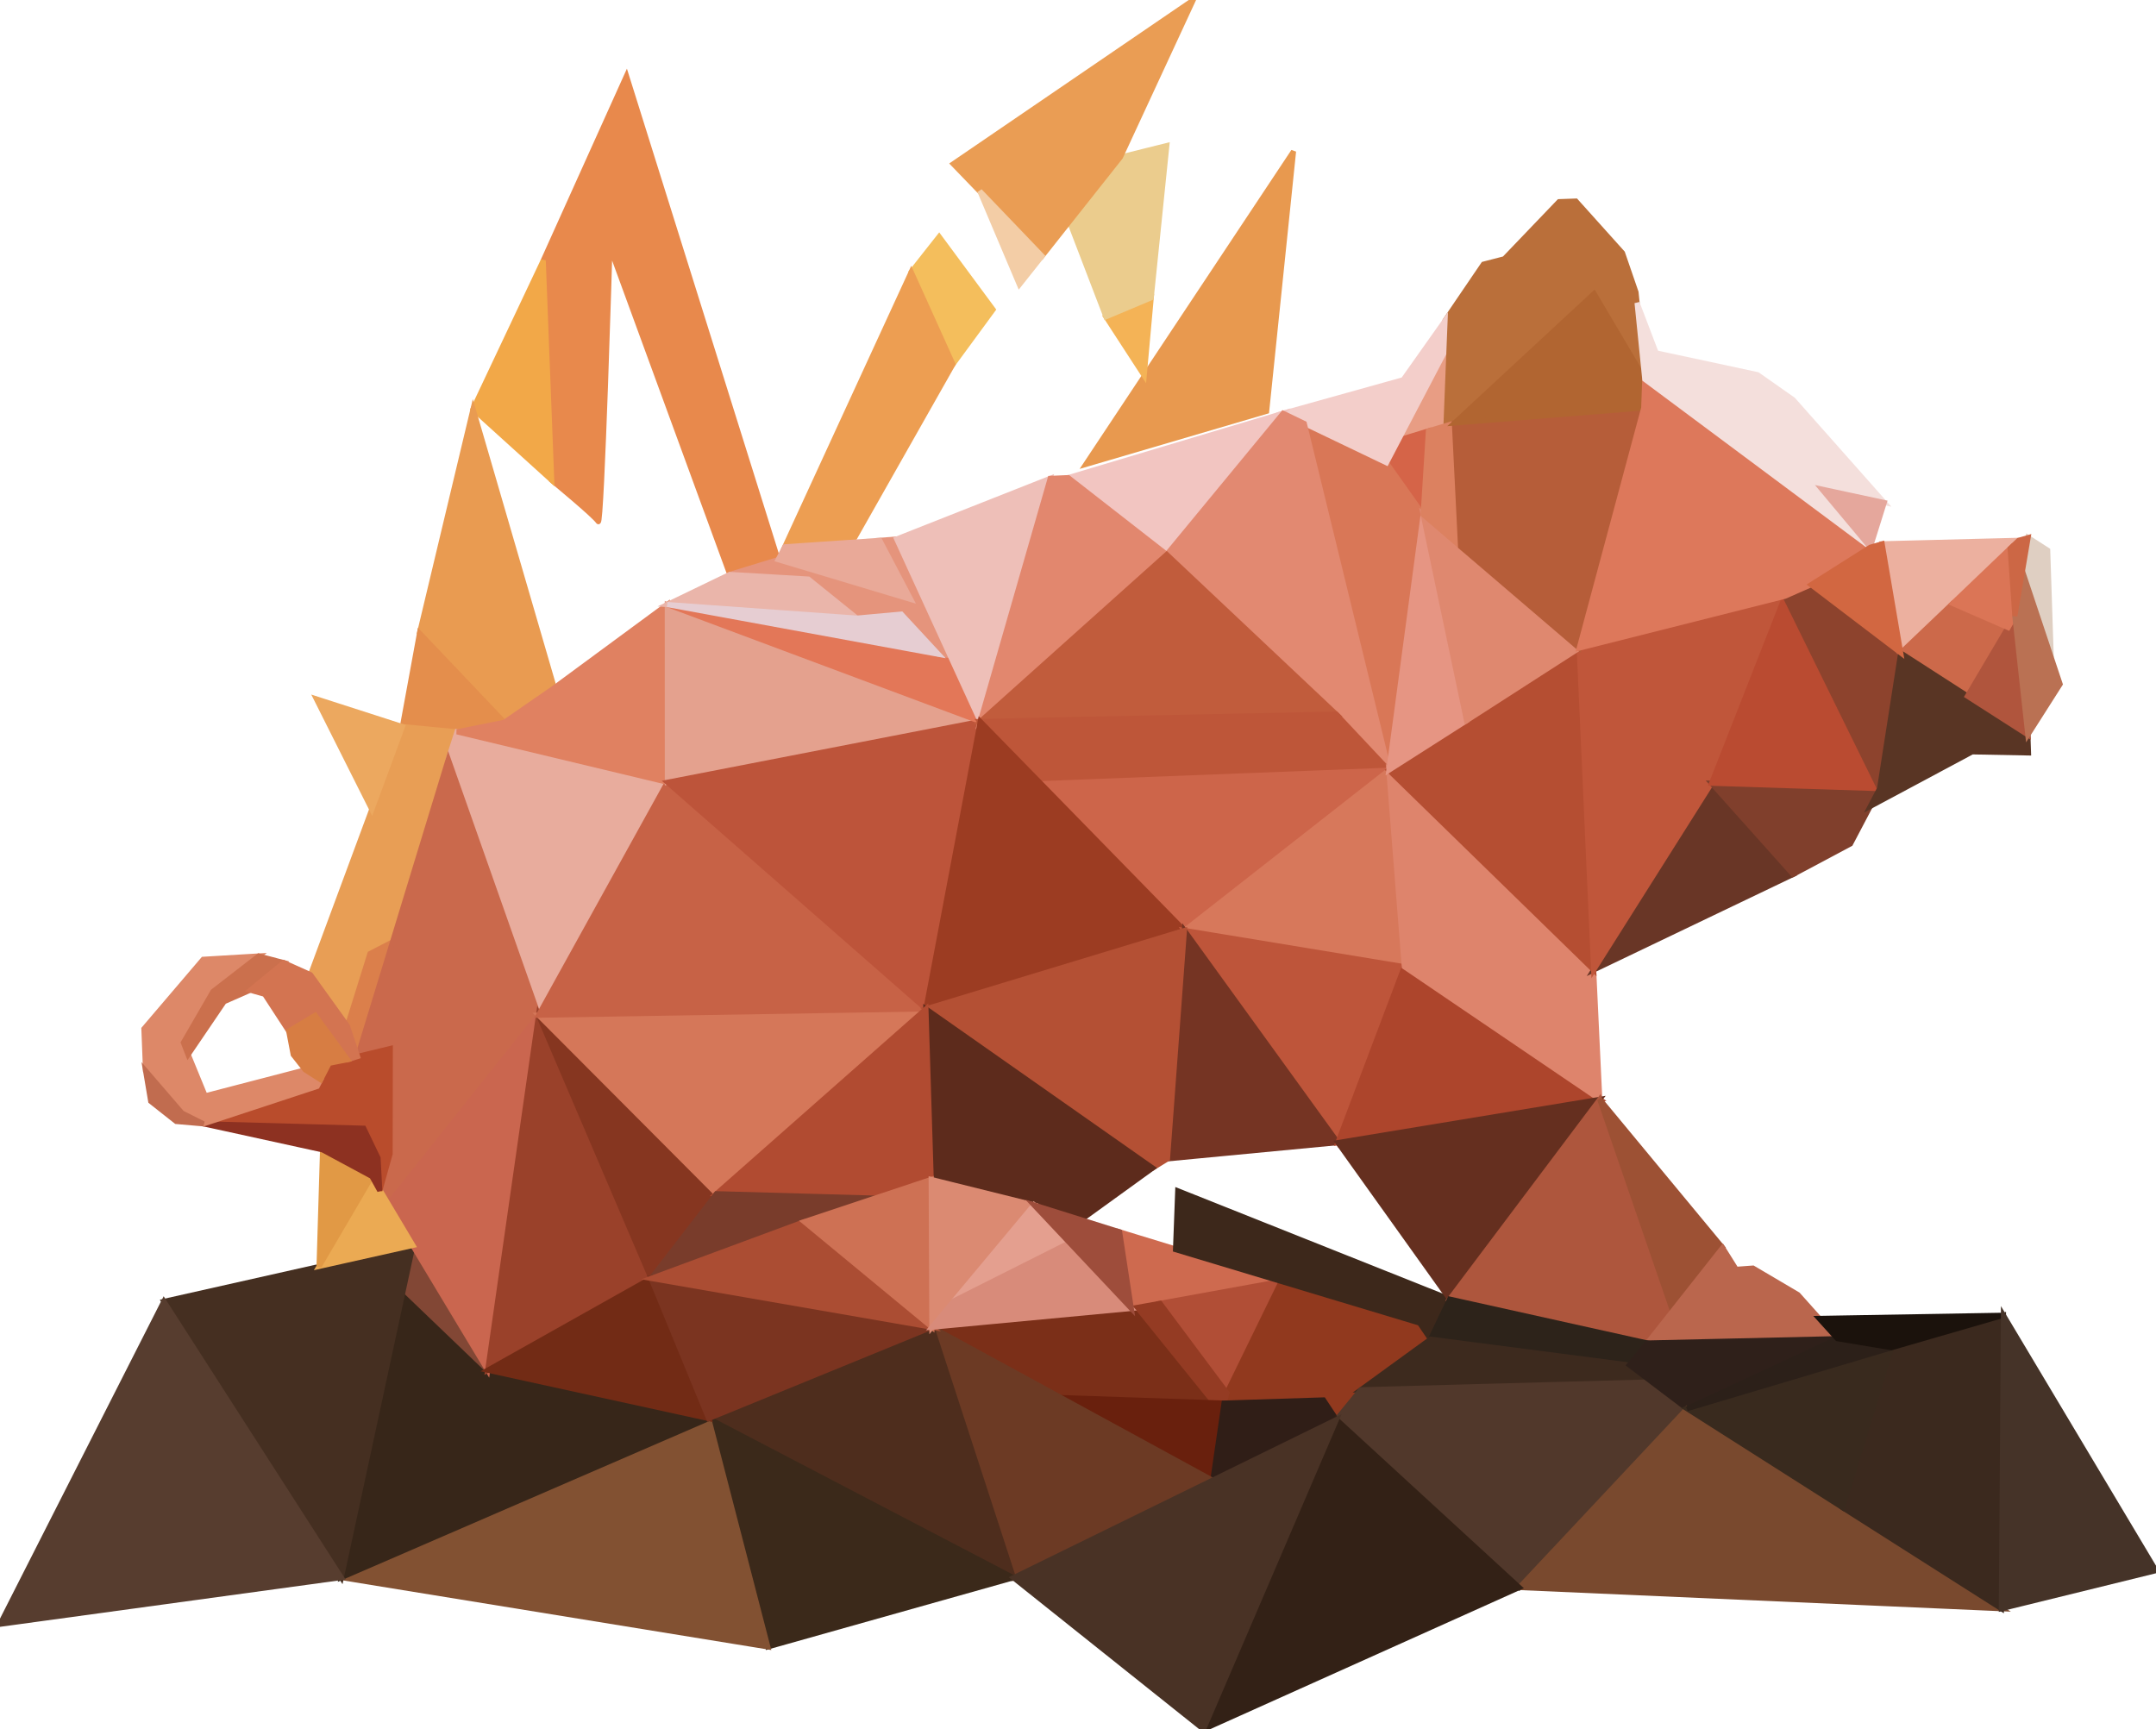 <svg id="SPITROAST" width="420.5mm" height="337.31mm" version="1.1" viewBox="0 0 420.5 337.31" xmlns="http://www.w3.org/2000/svg"><g id="traced-polygons" transform="translate(-70.199,-30.895)"><path d="m288.56 271.17 31.539 9.651-29.26
5.293z" fill="#ce6a4f" stroke="#ce6a4f"/><path d="m320.1 280.82-10.613 21.76-13.04-17.467z" fill="#b14e36" stroke="#b14e36"/><path d="m320.1 280.82 26.971 8.141 2.128 3.142-13.594 9.876-4.746 5.805-2.537-3.83-19.388 0.619 0.553-1.994z" fill="#91391e" stroke="#91391e"/><path d="m309.49 302.58-0.553 1.994-3.283-0.11-14.81-18.351 5.607-1z" fill="#943b23" stroke="#943b23"/><path d="m290.84 286.11-38.896 3.657 25.168 13.729 28.538 0.965z" fill="#7b2f18" stroke="#7b2f18"/><path d="m277.12 303.49 28.538 0.965 3.283 0.11-2.194
15.08z" fill="#69200d" stroke="#69200d"/><path d="m306.74 319.65 2.194-15.08 19.388-0.619 2.537 3.83z" fill="#301e17" stroke="#301e17"/><path d="m267.86 338.63 38.879-18.984-54.795-29.884z" fill="#6c3a24" stroke="#6c3a24"/><path d="m267.86 338.63-59.449-31.057 43.533-17.811z" fill="#4e2d1d" stroke="#4e2d1d"/><path d="m267.86 338.63-47.908 13.488-11.541-44.545z" fill="#3b291a" stroke="#3b291a"/><path d="m219.96 352.12-11.541-44.545-71.645 31.018z" fill="#825132" stroke="#825132"/><path d="m208.41 307.58-71.645 31.018 12.121-56.212 16.432 15.766z" fill="#372619" stroke="#372619"/><path d="m165.32 298.15-14.583-24.338-1.85 8.572z" fill="#824735" stroke="#824735"/><path d="m136.77 338.6 13.971-64.785-48.566 10.923z" fill="#452f21" stroke="#452f21"/><path d="m351.21 114.21 0.826-20.772 7.49-11.012 4.074-1.052 10.675-11.142 3.28-0.116 9.089 10.119 2.637 7.666 1.712 16.972-9.89-16.712-27.24 25.247z" fill="#ba6f3a" stroke="#ba6f3a"/><path d="m342.86 116.76 8.349-2.549 0.567-14.359z" fill="#e89d84" stroke="#e89d84"/><path d="m340.61 121.16 7.159 10.095 1.024-16.316-5.934 1.82z" fill="#d56448" stroke="#d56448"/><path d="m324.58 113.5 16.03 7.665 7.159 10.095-6.696 49.869z" fill="#d97757" stroke="#d97757"/><path d="m320.46 111.5 20.155 9.662 11.164-21.309 0.259-6.413-8.153 11.523z" fill="#f3ceca" stroke="#f3ceca"/><path d="m297.75 139.04 22.706-27.537-41.921 12.557z" fill="#f2c5c1" stroke="#f2c5c1"/><path d="m341.08 181.13-16.493-67.629-4.125-1.998-22.706 27.537z" fill="#e28971" stroke="#e28971"/><path d="m470.26 159.1-0.685-20.875-3.824-2.466-1.105 6.505z" fill="#dfcfc2" stroke="#dfcfc2"/><path d="m281.94 121.49 40.546-61.075-5.246 50.704z" fill="#e8994f" stroke="#e8994f"/><path d="m293.36 104.16 1.37-15.185-8.828 3.712z" fill="#f4b356" stroke="#f4b356"/><path d="m294.73 88.971 3.044-29.689-9.052 2.256-9.896 12.688 7.075 18.456z" fill="#ebcc8d" stroke="#ebcc8d"/><path d="m256.1 62.862 17.35 17.982 15.277-19.306 14.202-30.643z" fill="#ea9d54" stroke="#ea9d54"/><path d="m269.02 86.419-7.73-18.262 12.157 12.687z" fill="#f3cda6" stroke="#f3cda6"/><path d="m253.37 77.044 10.52 14.234-7.831 10.674-8.133-18.006z" fill="#f4be5c" stroke="#f4be5c"/><path d="m223.26 137.54 13.115-0.838 19.68-34.754-8.133-18.006z" fill="#ed9e52" stroke="#ed9e52"/><path d="m212.53 142.94-23.37-63.824s-1.603 54.651-2.275 53.522c-0.672-1.129-9.085-8.064-9.085-8.064l-1.653-42.864 16.241-36.016 29.564 94.361z" fill="#e8894c" stroke="#e8894c"/><path d="m177.8 124.57-1.653-42.864-13.685 28.975z" fill="#f2a848" stroke="#f2a848"/><path d="m178.3 165.05-9.729 6.731-16.544-17.412 10.436-43.69z" fill="#e99b51" stroke="#e99b51"/><path d="m168.57 171.79-16.544-17.412-3.344 18.247 10.647 1.023z" fill="#e48e4c" stroke="#e48e4c"/><path d="m148.69 172.62-17.928 48.377 7.191
10.002 4.401-14.099 4.397-2.267 12.585-40.99z" fill="#e89e55" stroke="#e89e55"/><path d="m131.89 167.21 10.833 21.57 5.966-16.157z" fill="#eca85f" stroke="#eca85f"/><path d="m146.75 214.63-4.397 2.267-4.401 14.099 1.987 5.964z" fill="#db7f4b" stroke="#db7f4b"/><path d="m159.33 173.64-1.701 5.334 17.603 49.928 25.129-45.43z" fill="#e8ac9d" stroke="#e8ac9d"/><path d="m157.63 178.98 17.603 49.928-29.37 36.889-1.596-2.655 2.014-7.187 0.034-20.549-6.381 1.558z" fill="#ca694c" stroke="#ca694c"/><path d="m175.23 228.91-9.912 69.242-19.459-32.352z" fill="#ca664f" stroke="#ca664f"/><path d="m165.32 298.15 31.862-17.899-21.951-51.342z" fill="#9a412a" stroke="#9a412a"/><path d="m142.72 260.35-10.293 17.557 18.313-4.1z" fill="#ebaa53" stroke="#ebaa53"/><path d="m132.43 277.91 10.293-17.557-9.609-5.177z" fill="#e19945" stroke="#e19945"/><path d="m144.27 263.14-0.34-6.371-2.791-5.813-31.237-0.86 22.163-7.296 2.328-4.509 11.926-2.889-0.034 20.549z" fill="#b94c2c" stroke="#b94c2c"/><path d="m144.27 263.14-0.34-6.371-2.791-5.813-31.237-0.86 23.211 5.079 9.609 5.177z" fill="#8d3121" stroke="#8d3121"/><path d="m132.06 242.8-22.163 7.296-4.211-2.116-7.099-8.243-0.318-8.174 11.555-13.553 10.83-0.65-8.921 6.916-5.776 9.977 4.257 10.385 19.502-5.071 3.023 1.933z" fill="#dd8868" stroke="#dd8868"/><path d="m109.9 250.1-4.211-2.116-7.099-8.243 1.006 5.967 4.972 3.928z" fill="#c16c4f" stroke="#c16c4f"/><path d="m105.96 234.26 5.776-9.977 8.921-6.916 4.878 1.293-6.541 5.369-5.088 2.239-7.026 10.352z" fill="#cb704d" stroke="#cb704d"/><path d="m119 224.03 2.82 0.793 4.699
7.204 5.15-3.106 6.33 8.66 1.941-0.613-1.987-5.964-7.191-10.002-5.221-2.341z" fill="#d37451" stroke="#d37451"/><path d="m126.51 232.02 0.879 4.591 2.327 2.957 3.023 1.933 1.648-3.209 3.604-0.717-6.33-8.66z" fill="#d77d43" stroke="#d77d43"/><path d="m175.23 228.91 21.951 51.342 12.752-16.521z" fill="#863620" stroke="#863620"/><path d="m175.23 228.91 34.703 34.821 40.851-36.051z" fill="#d57759" stroke="#d57759"/><path d="m175.23 228.91 75.554-1.229-50.425-44.201z" fill="#c76246" stroke="#c76246"/><path d="m159.33 173.64 41.031 9.832-9e-3 -34.663-22.051 16.241-9.729 6.731z" fill="#e08161" stroke="#e08161"/><path d="m200.36 183.48 61.022-11.857-61.032-22.806z" fill="#e4a18e" stroke="#e4a18e"/><path d="m200.36 183.48 50.425 44.201 10.598-56.058z" fill="#bd543a" stroke="#bd543a"/><path d="m200.35 148.81 61.032 22.806-5.898-12.887z" fill="#e37758" stroke="#e37758"/><path d="m255.49 158.73-10.404-22.699-3.299 0.256 6.062 11.528-25.891-7.764-9.421 2.885 15.327 0.903 9.45 7.623 8.667-0.792 7.273 7.849z" fill="#e5947c" stroke="#e5947c"/><path d="m247.85 147.82-6.062-11.528-18.525 1.255-1.305 2.509z" fill="#e9a998" stroke="#e9a998"/><path d="m212.53 142.94-12.179 5.876 36.956 2.65-9.45-7.623z" fill="#eab5aa" stroke="#eab5aa"/><path d="m253.25 158.52-7.273-7.849-8.667 0.792-36.956-2.65z" fill="#e6cdd2" stroke="#e6cdd2"/><path d="m245.08 136.03 29.941-11.824-13.638 47.41z" fill="#eebfb8" stroke="#eebfb8"/><path d="m261.39 171.62 36.365-32.584-19.214-14.98-3.512 0.154z" fill="#e2876e" stroke="#e2876e"/><path d="m297.75 139.04-36.365 32.584 69.412-1.44z" fill="#c15c3c" stroke="#c15c3c"/><path d="m330.8 170.18 10.277 10.946-67.959 2.618-11.73-12.123z" fill="#be5639" stroke="#be5639"/><path d="m341.08 181.13-39.872 31.254-28.088-28.636z" fill="#cd654a" stroke="#cd654a"/><path d="m261.39 171.62 39.818 40.76-50.415 15.298z" fill="#9c3c22" stroke="#9c3c22"/><path d="m341.08 181.13 3.018 38.326-42.89-7.072z" fill="#d7785b" stroke="#d7785b"/><path d="m344.09 219.45-12.962 34.312-29.928-41.384z" fill="#be553a" stroke="#be553a"/><path d="m331.13 253.76-33.225 3.164 3.296-44.548z" fill="#753423" stroke="#753423"/><path d="m301.2 212.38-3.296 44.548-2.894 1.789-44.225-31.039z" fill="#b45034" stroke="#b45034"/><path d="m250.79 227.68 1.028 33.269 29.24 7.857 13.957-10.087z" fill="#5d2b1c" stroke="#5d2b1c"/><path d="m250.79 227.68 1.028 33.269-10.932 3.64-30.947-0.858z" fill="#b14b31" stroke="#b14b31"/><path d="m240.88 264.59-43.699 15.663 12.752-16.521z" fill="#793c2b" stroke="#793c2b"/><path d="m165.32 298.15 43.092 9.428-11.23-27.328z" fill="#722b15" stroke="#722b15"/><path d="m208.41 307.58 43.533-17.811-54.763-9.517z" fill="#7b3420" stroke="#7b3420"/><path d="m197.19 280.25 54.763 9.517-24.907-20.572z" fill="#ab4d33" stroke="#ab4d33"/><path d="m227.04 269.19 24.775-8.247 0.132 28.82z" fill="#ce7154" stroke="#ce7154"/><path d="m251.95 289.77 19.89-23.847-20.022-4.973z" fill="#db8a72" stroke="#db8a72"/><path d="m271.84 265.92 6.95 7.375-22.563 11.344z" fill="#e49f8f" stroke="#e49f8f"/><path d="m278.79 273.29 12.056 12.816-38.896 3.657 4.277-5.128z" fill="#d88b7a" stroke="#d88b7a"/><path d="m271.84 265.92 16.726 5.247 2.28 14.943z" fill="#9e4d3b" stroke="#9e4d3b"/><path d="m299.47 274.63 47.609 14.331 2.128 3.142 3.731-7.817-53.036-21.138z" fill="#3d281b" stroke="#3d281b"/><path d="m344.09 219.45 38.121 25.879-51.082 8.433z" fill="#ad452c" stroke="#ad452c"/><path d="m382.21 245.33-1.19-25.252-39.949-38.953 3.018 38.326z" fill="#de846c" stroke="#de846c"/><path d="m381.02 220.08 38.891-18.627-15.896-17.785z" fill="#693626" stroke="#693626"/><path d="m381.02 220.08-2.814-62.769-37.135 23.816z" fill="#b54e32" stroke="#b54e32"/><path d="m381.02 220.08 22.994-36.412 14.313-36.475-40.121 10.118z" fill="#c0563a" stroke="#c0563a"/><path d="m404.02 183.67 15.896 17.785 11.193-5.967 5.668-10.772z" fill="#803f2c" stroke="#803f2c"/><path d="m436.78 184.71-18.445-37.521-14.313 36.475z" fill="#ba4b31" stroke="#ba4b31"/><path d="m436.78 184.71 4.13-26.463-17.484-13.309-5.091 2.25z" fill="#8d432d" stroke="#8d432d"/><path d="m440.91 158.25-3.623-21.286 26.625-0.678z" fill="#ecb09f" stroke="#ecb09f"/><path d="m440.91 158.25 10.122-9.647 10.833 4.711-7.947 13.366z" fill="#cc694a" stroke="#cc694a"/><path d="m440.91 158.25 24.798 15.982 0.122 3.521-10.992-0.211-19.882 10.642 1.825-3.472z" fill="#593524" stroke="#593524"/><path d="m453.91 166.68 11.79 7.552-2.539-23.184z" fill="#b0553d" stroke="#b0553d"/><path d="m461.86 153.31 1.304-2.266-0.92-13.176-11.217 10.731z" fill="#db7556" stroke="#db7556"/><path d="m465.7 174.23 6.303-9.897-7.361-22.074-1.481 8.787z" fill="#ba7153" stroke="#ba7153"/><path d="m463.17 151.05 2.586-15.292-1.843 0.53-1.663 1.586z" fill="#cc6745" stroke="#cc6745"/><path d="m347.77 131.26 8.461 40.201-15.157 9.668z" fill="#e69583" stroke="#e69583"/><path d="m356.23 171.46 21.978-14.148-30.439-26.053z" fill="#df886f" stroke="#df886f"/><path d="m347.77 131.26 7.291 6.25-1.198-24.098-5.068 1.533z" fill="#dc8160" stroke="#dc8160"/><path d="m378.21 157.31-23.148-19.804-1.198-24.098 36.93-2.959z" fill="#b65d39" stroke="#b65d39"/><path d="m390.99 104.87-0.2 5.576-36.93 2.959 27.24-25.247z" fill="#b16531" stroke="#b16531"/><path d="m390.99 104.87 43.982 32.756-11.553 7.313-5.091 2.25-40.121 10.118 12.583-46.861z" fill="#dd785b" stroke="#dd785b"/><path d="m389.49 89.973 3.721 9.757 19.76 4.242 6.947 4.878 17.784 20.067-12.203-2.626 9.478 11.338-43.982-32.756z" fill="#f4dfdc" stroke="#f4dfdc"/><path d="m437.7 128.92-2.725 8.712-9.478-11.338z" fill="#e5a79c" stroke="#e5a79c"/><path d="m434.98 137.63 2.308-0.664 3.623 21.286-17.484-13.309z" fill="#d26741" stroke="#d26741"/><path d="m331.13 253.76 51.082-8.433-29.281 38.951z" fill="#652f1f" stroke="#652f1f"/><path d="m352.93 284.28 38.558 8.564 4.947-6.166-14.224-41.349z" fill="#ae563d" stroke="#ae563d"/><path d="m382.21 245.33 14.224 41.349 9.735-12.421z" fill="#9d5134" stroke="#9d5134"/><path d="m406.17 274.26-14.682 18.588 37.058-0.841-7.687-8.599-8.769-5.171-3.278 0.241z" fill="#ba664d" stroke="#ba664d"/><path d="m102.17 284.73 34.595 53.862-66.566 9.114z" fill="#573d2f" stroke="#573d2f"/><path d="m349.2 292.1 38.766 5.037 3.523-4.29-38.558-8.564z" fill="#2d231a" stroke="#2d231a"/><path d="m387.97 297.14 4.365 3.307-56.725 1.533 13.594-9.876z" fill="#3d2a1e" stroke="#3d2a1e"/><path d="m392.33 300.44-56.725 1.533-4.746 5.805 35.659 32.753 32.7-34.875z" fill="#51382b" stroke="#51382b"/><path d="m399.22 305.66-11.253-8.523 3.523-4.29 37.058-0.841z" fill="#2f201a" stroke="#2f201a"/><path d="m399.22 305.66 61.324 39.006-94.024-4.13z" fill="#79492e" stroke="#79492e"/><path d="m460.54 344.66 0.406-57.221-21.838 6.324-9.576 31.175z" fill="#3b291e" stroke="#3b291e"/><path d="m429.54 324.94 9.576-31.175-39.892 11.891z" fill="#392a1e" stroke="#392a1e"/><path d="m399.22 305.66 29.328-13.654 10.564 1.763z" fill="#2c2019" stroke="#2c2019"/><path d="m428.55 292 10.564 1.763 21.838-6.324-35.978 0.614z" fill="#1b120c" stroke="#1b120c"/><path d="m330.86 307.78 35.659 32.753-61.591 27.671z" fill="#332116" stroke="#332116"/><path d="m304.93 368.2-37.066-29.57 62.998-30.854z" fill="#493225" stroke="#493225"/><path d="m460.54 344.66 30.154-7.413-29.748-49.808z" fill="#453328" stroke="#453328"/></g></svg>